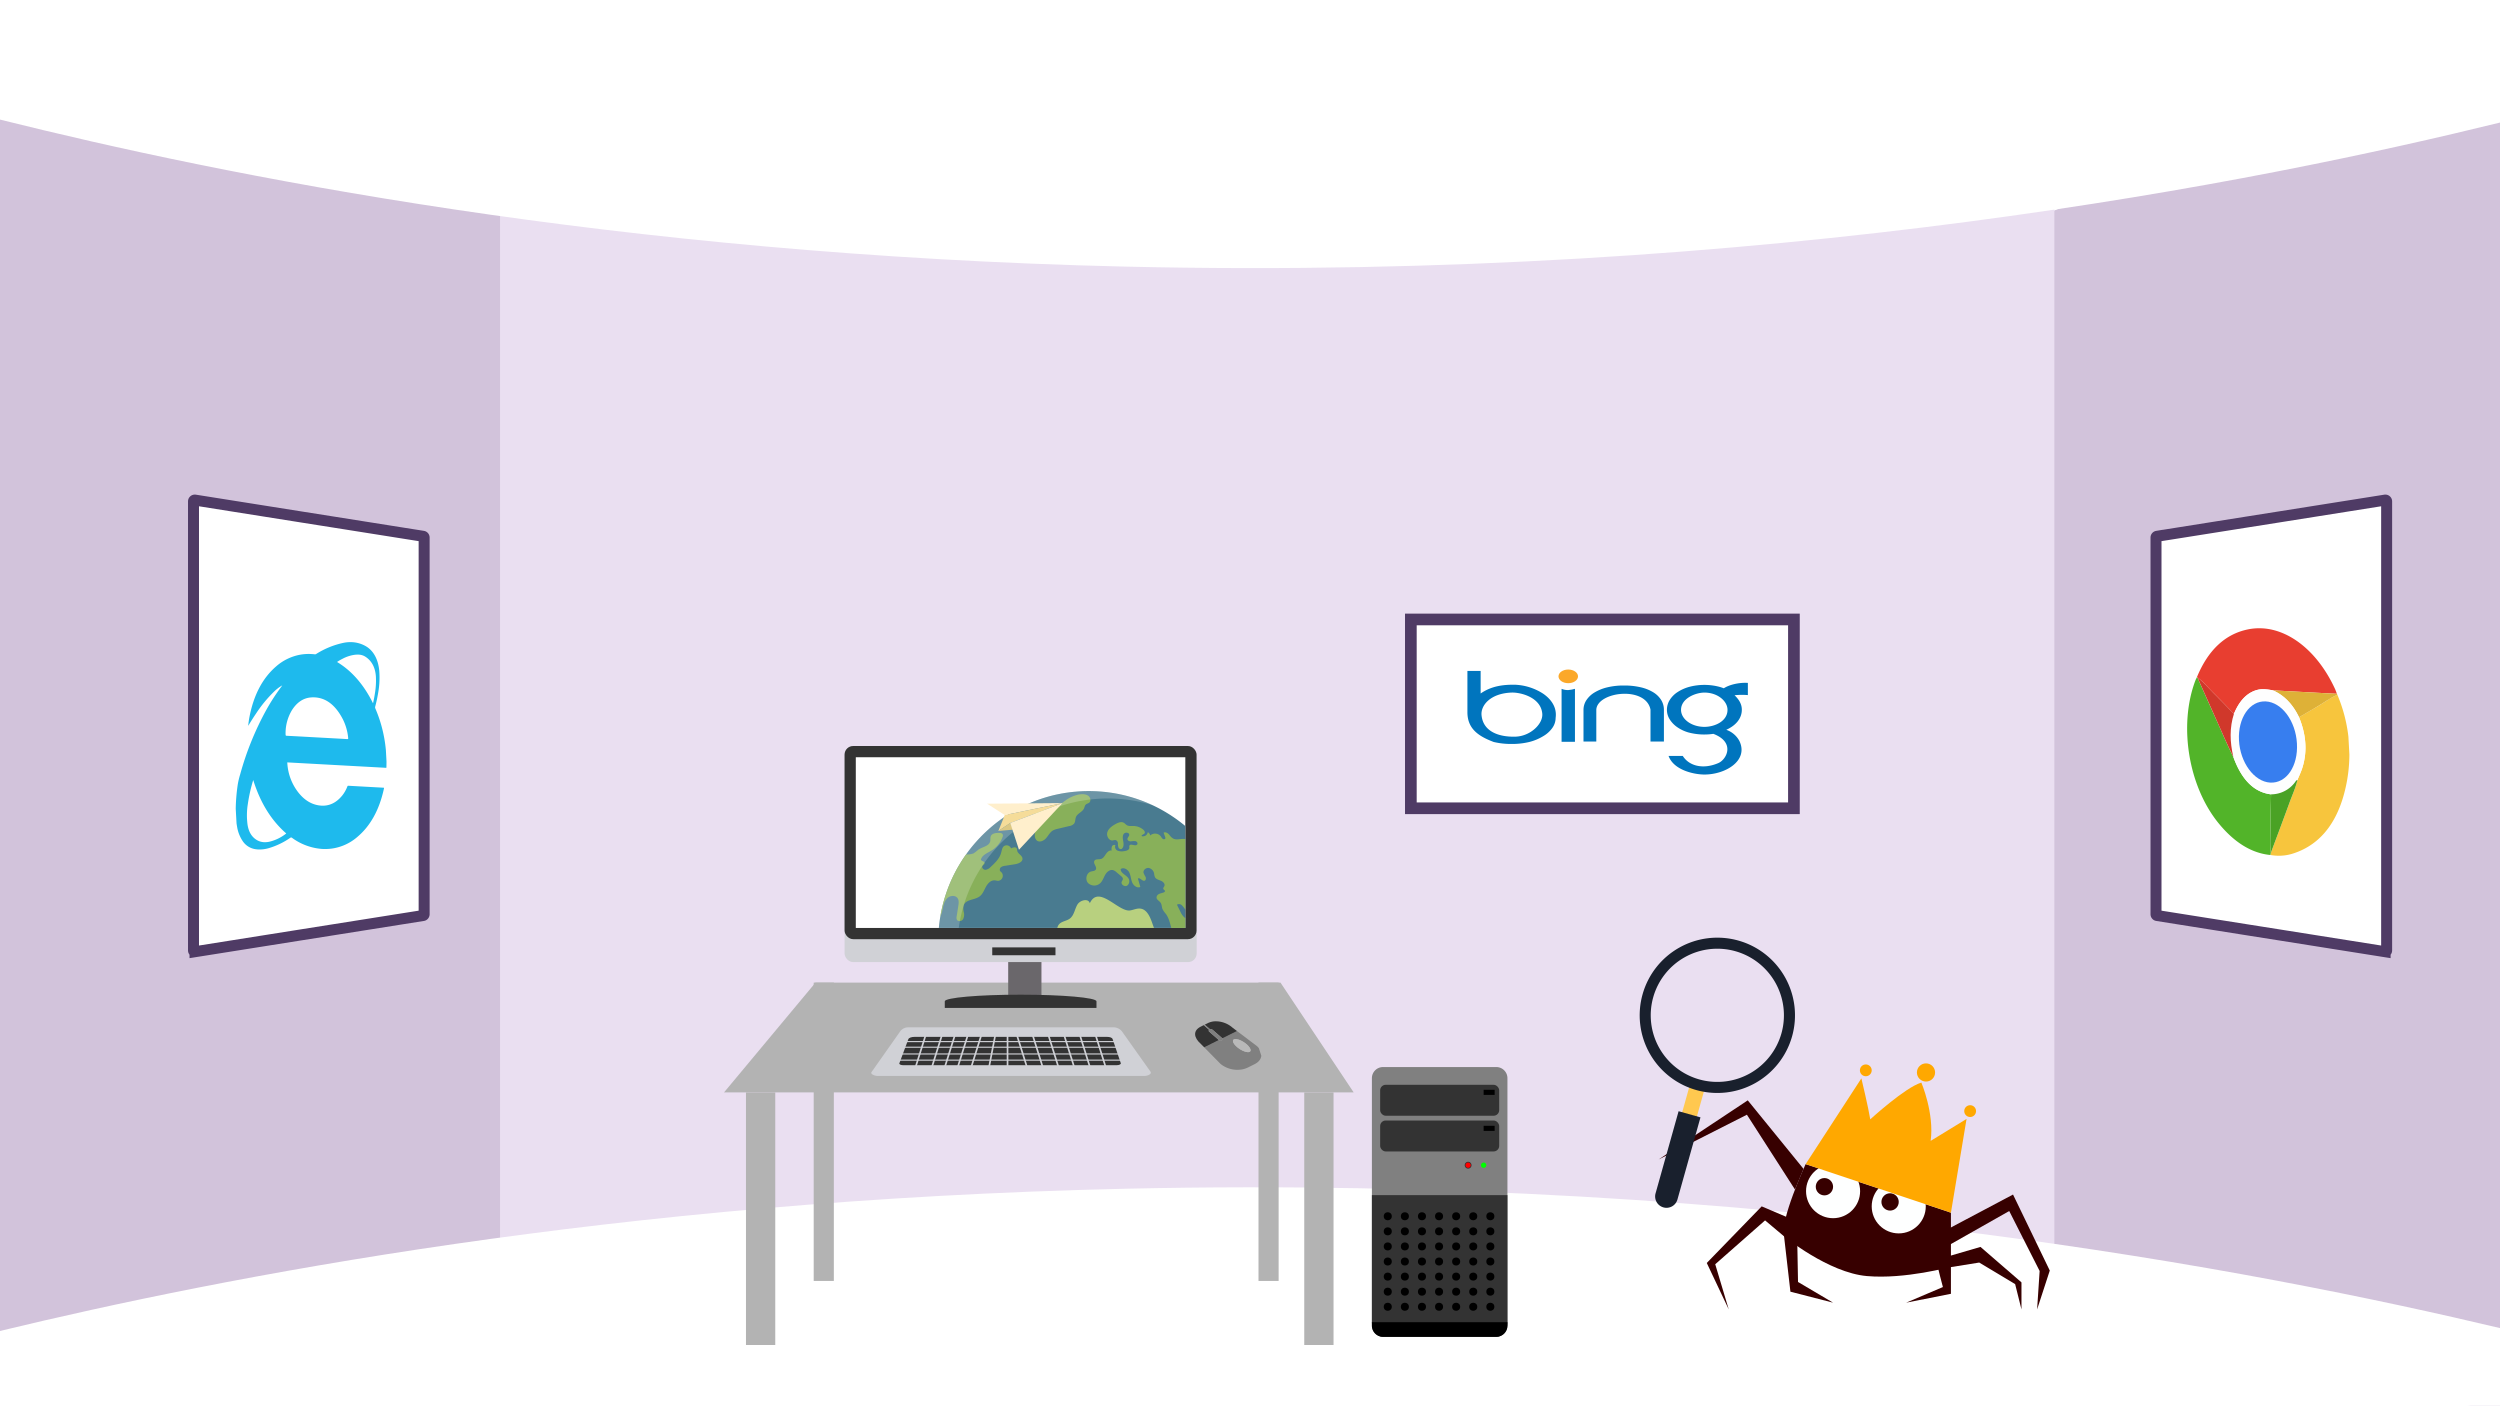 <svg xmlns="http://www.w3.org/2000/svg" xmlns:xlink="http://www.w3.org/1999/xlink" width="1365.799" height="768" viewBox="0 0 1365.799 768"><defs><style>.a{fill:none;}.b{clip-path:url(#a);}.c{fill:#d2c3db;}.d{fill:#eadff1;}.ae,.ar,.e,.p{fill:#fff;}.f{fill:#b3b3b3;}.g{fill:#d0d1d6;}.h{fill:#333;}.i{isolation:isolate;}.j{clip-path:url(#b);}.k{fill:gray;}.l{fill:#b9b9b9;}.m{fill:#302f30;}.n{fill:red;}.o{fill:lime;}.ar,.p{stroke:#4f3b65;stroke-miterlimit:10;}.p{stroke-width:6px;}.q{clip-path:url(#c);}.r{fill:#1ebaed;}.s{fill:#fefefe;}.t{fill:#370000;}.u{fill:#ffa800;}.v{fill:#feffff;}.w{fill:#ffc84f;}.x{fill:#19202d;}.y{fill:#6a676b;}.z{clip-path:url(#d);}.aa{fill:#497b90;}.ab{fill:#89a527;opacity:0.86;}.ac{fill:#cbdf7d;opacity:0.85;}.ad{fill:#b3d336;opacity:0.6;}.ae{opacity:0.2;}.af{opacity:0.1;}.ag{fill:#ffefcc;}.ah{fill:#f5dc99;}.ai{fill:#dcc883;}.aj{clip-path:url(#e);}.ak{fill:#f7c53d;}.al{fill:#52b429;}.am{fill:#e83e30;}.an{fill:#deb137;}.ao{fill:#4aa225;}.ap{fill:#d0382b;}.aq{fill:#377eef;}.ar{stroke-width:6.375px;}.as{fill:#0075be;}.at{fill:#fba829;}</style><clipPath id="a"><rect class="a" width="1365.799" height="768" transform="translate(0.1 912.279)"/></clipPath><clipPath id="b"><path class="a" d="M659.426,1497.918l-8.584-26.79,31.881-2.2,8.585,26.79Z"/></clipPath><clipPath id="c"><path class="a" d="M130.084,1375.755l-6.456-116.43,84.06,4.615,6.456,116.43Z"/></clipPath><clipPath id="d"><rect class="a" width="93.264" height="180.025" transform="translate(647.666 1325.975) rotate(90)"/></clipPath><clipPath id="e"><path class="a" d="M1198.56,1377.276l-6.884-124.157,88.252,4.845,6.884,124.157Z"/></clipPath></defs><g transform="translate(-0.1 -912.279)"><g class="b"><path class="c" d="M1365.9,926.316v758.464l-242.228-67.586-32.991-6.263,1.636-558.092,30.118-25.56Z"/><path class="c" d="M316.2,1042.25l-16.051,556.371L.1,1673.019V922.967l298.845,93.57Z"/><path class="d" d="M697.877,1005.85H273.269v617.384h849.165V1005.85Z"/><path class="e" d="M-.1,977.559c121.657,30.38,335.7,73.888,615,80.372,352.971,8.194,622.428-47.1,751-78.7V916.779H-.1Z"/><path class="e" d="M-.1,1639.463c121.657-29.39,335.7-71.481,615-77.753,352.971-7.928,622.428,45.568,751,76.133v47.19L.1,1687.779Z"/></g><path class="f" d="M739.642,1509.083h-344l50-60h254Z"/><rect class="f" width="16" height="138" transform="translate(407.642 1509.083)"/><rect class="f" width="11" height="163" transform="translate(444.642 1449.083)"/><rect class="f" width="11" height="163" transform="translate(687.642 1449.083)"/><rect class="f" width="16" height="138" transform="translate(712.642 1509.083)"/><path class="g" d="M625.283,1500.083H479.6c-1.618,0-4.281-1-3.281-2.23l15.729-22.338a5.577,5.577,0,0,1,4.546-1.987H608.077a6.041,6.041,0,0,1,4.912,2.141l15.569,21.968C629.65,1499.037,627.058,1500.083,625.283,1500.083Z"/><path class="h" d="M610.154,1494.223H493.516c-1.294,0-2.281-.5-2.077-1.046l4.919-13.2c.265-.712,1.7-1.235,3.373-1.235h105.2c1.49,0,2.755.47,2.971,1.1l4.508,13.275C612.589,1493.7,611.528,1494.223,610.154,1494.223Z"/><rect class="g" width="121.634" height="0.614" transform="translate(491.105 1481.015)"/><rect class="g" width="121.634" height="0.614" transform="translate(491.105 1484.087)"/><rect class="g" width="121.634" height="0.614" transform="translate(491.105 1487.773)"/><rect class="g" width="121.634" height="0.614" transform="translate(491.105 1491.152)"/><rect class="g" width="0.921" height="20.272" transform="translate(505.836 1476.122) rotate(17.439)"/><rect class="g" width="0.921" height="20.272" transform="translate(514.744 1476.121) rotate(17.439)"/><rect class="g" width="0.921" height="20.272" transform="translate(521.808 1476.122) rotate(17.439)"/><rect class="g" width="0.921" height="20.272" transform="translate(528.873 1476.122) rotate(17.439)"/><rect class="g" width="0.921" height="20.272" transform="translate(536.244 1476.121) rotate(17.439)"/><rect class="g" width="0.921" height="20.272" transform="translate(543.725 1475.891) rotate(10.978)"/><rect class="g" width="0.921" height="20.272" transform="translate(550.079 1475.794)"/><rect class="g" width="0.921" height="20.272" transform="translate(597.743 1476.398) rotate(-17.439)"/><rect class="g" width="0.921" height="20.272" transform="translate(589.143 1476.398) rotate(-17.439)"/><rect class="g" width="0.921" height="20.272" transform="translate(580.543 1476.398) rotate(-17.439)"/><rect class="g" width="0.921" height="20.272" transform="translate(571.942 1476.398) rotate(-17.439)"/><rect class="g" width="0.921" height="20.272" transform="translate(563.342 1476.398) rotate(-17.439)"/><rect class="g" width="0.921" height="20.272" transform="translate(554.742 1476.398) rotate(-17.439)"/><g class="i"><g class="j"><path class="k" d="M682.111,1487.076c-1.387.095-3.691-.832-5.678-2.364-2.4-1.856-3.418-3.9-2.282-4.561a1.723,1.723,0,0,1,.745-.2c1.387-.1,3.691.831,5.677,2.363,2.4,1.856,3.419,3.9,2.283,4.561a1.741,1.741,0,0,1-.745.2m-6.207-11.509-8.013,3.98.046.04c.335.293.367.645.076.795l-.832.41a.625.625,0,0,1-.236.059,1.325,1.325,0,0,1-.9-.327l-.043-.037-8.012,3.976,8.918,9.058a14.616,14.616,0,0,0,10.3,3.173,12.118,12.118,0,0,0,4.535-1.162l3.795-1.886c4.413-2.189,4.932-6.639,1.152-9.943l-10.782-8.136"/><path class="h" d="M661.044,1474.862h0m-3.051-2.662-1.893.942c-4.413,2.189-3.8,6.084-.02,9.382l1.907,1.939,8.012-3.976-5.3-4.624c-.335-.293-.369-.65-.076-.794l.146-.072-3.039-2.662.264-.132,0,0"/><path class="h" d="M663.7,1470.243a10.1,10.1,0,0,0-3.8,1.013l-1.9.944,0,0,.267-.134,3.048,2.661-.268.132.414-.2a.608.608,0,0,1,.239-.062,1.34,1.34,0,0,1,.9.325l5.3,4.626,8.013-3.98-2.307-1.739a14.013,14.013,0,0,0-9.9-3.585"/><path class="k" d="M661.7,1474.6a.608.608,0,0,0-.239.062l-.414.2h0l-.27.134h0l-.146.072c-.293.144-.259.5.076.794l5.3,4.624.043.037a1.325,1.325,0,0,0,.9.327.625.625,0,0,0,.236-.059l.832-.41c.291-.15.259-.5-.076-.795l-.046-.04-5.3-4.626a1.34,1.34,0,0,0-.9-.325"/><path class="k" d="M658.264,1472.069l-.267.134-.264.132,3.039,2.661h0l.27-.133h0l.267-.132-3.048-2.661"/><path class="l" d="M674.9,1479.95a1.723,1.723,0,0,0-.745.2c-1.136.661-.115,2.7,2.282,4.561,1.987,1.532,4.291,2.459,5.678,2.364a1.741,1.741,0,0,0,.745-.2c1.136-.661.115-2.705-2.283-4.561-1.986-1.532-4.29-2.459-5.677-2.363"/></g></g><path class="k" d="M6.09,0H67.957a6.091,6.091,0,0,1,6.091,6.091V141.278a6.091,6.091,0,0,1-6.091,6.091H6.09A6.09,6.09,0,0,1,0,141.28V6.09A6.09,6.09,0,0,1,6.09,0Z" transform="translate(749.594 1495.231)"/><path class="h" d="M823.642,1634.866v-69.655H749.594v69.655c0,4.273,2.731,7.735,6.091,7.735h61.867C820.915,1642.6,823.642,1639.139,823.642,1634.866Z"/><path class="m" d="M804.023,1548.853a1.861,1.861,0,1,1-1.861-1.86A1.859,1.859,0,0,1,804.023,1548.853Z"/><path class="n" d="M802.162,1550.31a1.457,1.457,0,1,1,1.457-1.457A1.457,1.457,0,0,1,802.162,1550.31Z"/><path class="o" d="M812.095,1548.853a1.454,1.454,0,1,1-1.456-1.456A1.457,1.457,0,0,1,812.095,1548.853Z"/><rect class="h" width="65.037" height="16.907" rx="3.045" transform="translate(754.1 1504.923)"/><rect class="h" width="65.037" height="16.909" rx="3.045" transform="translate(754.1 1524.431)"/><rect width="6.014" height="2.79" transform="translate(810.639 1527.325)"/><rect width="6.014" height="2.795" transform="translate(810.639 1507.653)"/><path d="M749.594,1634.606v1.909a6.091,6.091,0,0,0,6.091,6.086h61.867a6.088,6.088,0,0,0,6.09-6.086v-1.909Z"/><circle cx="2.198" cy="2.198" r="2.198" transform="translate(756.067 1574.55)"/><circle cx="2.198" cy="2.198" r="2.198" transform="translate(765.407 1574.55)"/><circle cx="2.198" cy="2.198" r="2.198" transform="translate(774.747 1574.55)"/><circle cx="2.198" cy="2.198" r="2.198" transform="translate(784.086 1574.55)"/><circle cx="2.198" cy="2.198" r="2.198" transform="translate(793.426 1574.55)"/><circle cx="2.198" cy="2.198" r="2.198" transform="translate(802.765 1574.55)"/><circle cx="2.198" cy="2.198" r="2.198" transform="translate(812.105 1574.55)"/><circle cx="2.198" cy="2.198" r="2.198" transform="translate(756.067 1582.791)"/><circle cx="2.198" cy="2.198" r="2.198" transform="translate(765.407 1582.791)"/><circle cx="2.198" cy="2.198" r="2.198" transform="translate(774.747 1582.791)"/><circle cx="2.198" cy="2.198" r="2.198" transform="translate(784.086 1582.791)"/><circle cx="2.198" cy="2.198" r="2.198" transform="translate(793.426 1582.791)"/><circle cx="2.198" cy="2.198" r="2.198" transform="translate(802.765 1582.791)"/><circle cx="2.198" cy="2.198" r="2.198" transform="translate(812.105 1582.791)"/><circle cx="2.198" cy="2.198" r="2.198" transform="translate(756.067 1591.032)"/><circle cx="2.198" cy="2.198" r="2.198" transform="translate(765.407 1591.032)"/><circle cx="2.198" cy="2.198" r="2.198" transform="translate(774.747 1591.032)"/><circle cx="2.198" cy="2.198" r="2.198" transform="translate(784.086 1591.032)"/><circle cx="2.198" cy="2.198" r="2.198" transform="translate(793.426 1591.032)"/><circle cx="2.198" cy="2.198" r="2.198" transform="translate(802.765 1591.032)"/><circle cx="2.198" cy="2.198" r="2.198" transform="translate(812.105 1591.032)"/><circle cx="2.198" cy="2.198" r="2.198" transform="translate(756.067 1599.273)"/><circle cx="2.198" cy="2.198" r="2.198" transform="translate(765.407 1599.273)"/><circle cx="2.198" cy="2.198" r="2.198" transform="translate(774.747 1599.273)"/><circle cx="2.198" cy="2.198" r="2.198" transform="translate(784.086 1599.273)"/><circle cx="2.198" cy="2.198" r="2.198" transform="translate(793.426 1599.273)"/><circle cx="2.198" cy="2.198" r="2.198" transform="translate(802.765 1599.273)"/><circle cx="2.198" cy="2.198" r="2.198" transform="translate(812.105 1599.273)"/><circle cx="2.198" cy="2.198" r="2.198" transform="translate(756.067 1607.514)"/><circle cx="2.198" cy="2.198" r="2.198" transform="translate(765.407 1607.514)"/><circle cx="2.198" cy="2.198" r="2.198" transform="translate(774.747 1607.514)"/><circle cx="2.198" cy="2.198" r="2.198" transform="translate(784.086 1607.514)"/><circle cx="2.198" cy="2.198" r="2.198" transform="translate(793.426 1607.514)"/><circle cx="2.198" cy="2.198" r="2.198" transform="translate(802.765 1607.514)"/><circle cx="2.198" cy="2.198" r="2.198" transform="translate(812.105 1607.514)"/><circle cx="2.198" cy="2.198" r="2.198" transform="translate(756.067 1615.754)"/><circle cx="2.198" cy="2.198" r="2.198" transform="translate(765.407 1615.754)"/><circle cx="2.198" cy="2.198" r="2.198" transform="translate(774.747 1615.754)"/><circle cx="2.198" cy="2.198" r="2.198" transform="translate(784.086 1615.754)"/><circle cx="2.198" cy="2.198" r="2.198" transform="translate(793.426 1615.754)"/><circle cx="2.198" cy="2.198" r="2.198" transform="translate(802.765 1615.754)"/><circle cx="2.198" cy="2.198" r="2.198" transform="translate(812.105 1615.754)"/><circle cx="2.198" cy="2.198" r="2.198" transform="translate(756.067 1623.995)"/><circle cx="2.198" cy="2.198" r="2.198" transform="translate(765.407 1623.995)"/><circle cx="2.198" cy="2.198" r="2.198" transform="translate(774.747 1623.995)"/><circle cx="2.198" cy="2.198" r="2.198" transform="translate(784.086 1623.995)"/><circle cx="2.198" cy="2.198" r="2.198" transform="translate(793.426 1623.995)"/><circle cx="2.198" cy="2.198" r="2.198" transform="translate(802.765 1623.995)"/><circle cx="2.198" cy="2.198" r="2.198" transform="translate(812.105 1623.995)"/><path class="p" d="M231.815,1205.967v205.775a.718.718,0,0,1-.6.709l-50.4,8-16,2.53-58.17,9.238a.718.718,0,0,1-.83-.709V1186.195a.716.716,0,0,1,.83-.708l58.17,9.238,16,2.53,50.4,8A.716.716,0,0,1,231.815,1205.967Z"/><path class="p" d="M1177.969,1205.967v205.775a.719.719,0,0,0,.6.709l50.4,8,16,2.53,58.17,9.238a.718.718,0,0,0,.83-.709V1186.195a.716.716,0,0,0-.83-.708l-58.17,9.238-16,2.53-50.4,8A.717.717,0,0,0,1177.969,1205.967Z"/><g class="i"><g class="q"><path class="r" d="M144.3,1372.383a8.456,8.456,0,0,1-4.276-1.424q-3.814-2.494-4.69-8.183a38.775,38.775,0,0,1,.161-11.247,87.38,87.38,0,0,1,2.861-12.818c.016-.062.05-.122.106-.262,3.818,12.321,9.812,21.992,17.971,29.119-.04.193-.171.231-.274.305a23.463,23.463,0,0,1-8.927,4.265,11.674,11.674,0,0,1-2.932.245m12.362-58.136c-.445-.024-.543-.208-.543-.778a24.4,24.4,0,0,1,3.443-13.169c2.718-4.3,6.245-6.71,10.534-7.009a16.549,16.549,0,0,1,2.027-.015c6.138.337,11.323,4.24,15.332,12.037a28.834,28.834,0,0,1,2.857,10.06c.054.541-.014.712-.412.69l-.031,0q-4.155-.242-8.31-.467t-8.313-.454l-6.637-.366q-4.976-.273-9.947-.527m47.189-17.829c-5.04-10.144-11.547-17.643-19.617-22.485a21.741,21.741,0,0,1,2.876-1.686,19.91,19.91,0,0,1,6.589-2.22,13.279,13.279,0,0,1,2.381-.115,7.328,7.328,0,0,1,3.806,1.247c3.2,2.153,5.172,5.574,5.553,10.492a41.481,41.481,0,0,1-.531,9.508c-.24,1.617-.539,3.186-.883,4.743-.041.167-.036.381-.174.516m-11.338-33.312a18.91,18.91,0,0,0-4.775.369,45.707,45.707,0,0,0-14.886,6.075,1.158,1.158,0,0,1-.714.195c-.029,0-.057,0-.086-.008-.575-.062-1.149-.11-1.721-.141a26.568,26.568,0,0,0-6.553.418,27.451,27.451,0,0,0-12.742,6.264q-11.062,9.491-14.6,27.419c-.314,1.639-.57,3.308-.748,5.124.1-.163.146-.224.186-.292,1.341-2.2,2.7-4.367,4.126-6.453a70.315,70.315,0,0,1,10.016-12.14,21.178,21.178,0,0,1,4.089-3.115l.107-.021-.045.1c-.117.171-.228.352-.351.523a112.241,112.241,0,0,0-8.2,12.641,161.749,161.749,0,0,0-14.317,35.307,42.822,42.822,0,0,0-1.286,5.361,100.043,100.043,0,0,0-1.127,13.359,48.488,48.488,0,0,0,.744,9.872,19.558,19.558,0,0,0,3.165,7.983,10.175,10.175,0,0,0,7.262,4.308q.552.075,1.1.1a17.847,17.847,0,0,0,5.787-.723,40.751,40.751,0,0,0,11.793-5.684.712.712,0,0,1,.441-.152.82.82,0,0,1,.408.163,31.639,31.639,0,0,0,16.541,6.117,28.206,28.206,0,0,0,4.983-.171,26.88,26.88,0,0,0,13.975-6.188q10.934-9.07,14.722-26.406c.146-.668.139-.678-.3-.7q-9.548-.523-19.107-1.058c-.273-.015-.418.1-.54.416a18.19,18.19,0,0,1-2.834,4.974c-3.213,3.917-7,5.711-11.317,5.474a15.38,15.38,0,0,1-2.424-.334c-3.8-.823-7.232-3.095-10.216-6.883a28.63,28.63,0,0,1-5.97-15.609c-.066-.739-.121-.812.221-.794.081.005.183.014.313.021l52.936,2.907c.08,0,.163.005.248.009.042,0,.084.006.127.011a.3.3,0,0,0,.069.011c.141.008.195-.1.2-.352,0-1.068.053-2.134.037-3.213a78.581,78.581,0,0,0-.905-10.727,74.016,74.016,0,0,0-5.17-18.1,1.527,1.527,0,0,1-.086-1.082c.629-2.37,1.16-4.781,1.573-7.27a47.389,47.389,0,0,0,.62-12.459c-.645-6.376-3.326-11.11-7.725-13.462a16.882,16.882,0,0,0-7.049-1.988"/><path class="s" d="M154.212,1286.8l-.106.021.061.084.045-.1"/></g></g><path class="t" d="M986.546,1548.263s-14.308,31.154-11.769,39.461c0,0,24.21,19.847,45.22,21.693s45.933-5.077,45.933-5.077V1574.8Z"/><path class="t" d="M906.238,1545.724l48.692-32.308,30.462,37.433-4.652,11.3-26.271-40.886Z"/><path class="t" d="M944.546,1627.648l-12-25.385,30-30.923,15.692,6.692-3.462,9.692L964.392,1579l-27.231,23.959Z"/><path class="t" d="M1001.546,1623.955l-23.308-6-3.763-32.769,7.456,2.538.462,24.923Z"/><path class="t" d="M1061.546,1599.494l20.538-6,22.385,19.385v14.769l-3.462-13.846-19.615-11.769-17.3,2.786Z"/><path class="t" d="M1058.315,1602.032c0,1.385,3.231,13.385,3.231,13.385l-20.077,8.538,24.461-4.846v-17.077Z"/><path class="t" d="M1061.546,1585.186l38.308-20.308,20.077,41.538-6.923,21.231,1.385-21-16.615-32.769-34.615,19.615Z"/><circle class="u" cx="3.226" cy="3.226" r="3.226" transform="translate(1016.2 1493.801)"/><circle class="u" cx="3.226" cy="3.226" r="3.226" transform="translate(1073.2 1516.071)"/><circle class="u" cx="4.967" cy="4.967" r="4.967" transform="translate(1047.344 1493.224)"/><circle class="v" cx="14.769" cy="14.769" r="14.769" transform="translate(986.777 1548.263)"/><circle class="t" cx="4.731" cy="4.731" r="4.731" transform="translate(992.084 1555.878)"/><circle class="v" cx="14.769" cy="14.769" r="14.769" transform="translate(1022.651 1556.571)"/><circle class="t" cx="4.731" cy="4.731" r="4.731" transform="translate(1027.959 1564.186)"/><path class="u" d="M986.546,1548.263l30.461-46.846s3.923,16.384,4.847,22.384c0,0,19.153-17.538,27.923-20.077,0,0,7.153,16.847,5.077,31.847l19.615-12-8.539,51.23Z"/><rect class="w" width="8.361" height="34.067" transform="translate(922.947 1506.251) rotate(15.678)"/><path class="x" d="M949.779,1426.123a42.421,42.421,0,1,0,29.379,52.307A42.422,42.422,0,0,0,949.779,1426.123Zm-21.3,75.872a36.383,36.383,0,1,1,44.861-25.2A36.383,36.383,0,0,1,928.483,1501.995Z"/><path class="x" d="M908.864,1571.9h0a6.206,6.206,0,0,1-4.3-7.653l12.584-44.884,11.952,3.355L916.517,1567.6A6.207,6.207,0,0,1,908.864,1571.9Z"/><rect class="y" width="18.173" height="21.104" transform="translate(550.894 1437.092)"/><rect class="g" width="192.357" height="118.041" rx="4.69" transform="translate(461.512 1319.846)"/><path class="h" d="M516.25,1462.937v-3.618c0-2.007,18.559-3.629,41.439-3.629s41.438,1.622,41.438,3.629v3.618Z"/><rect class="h" width="34.547" height="4.294" transform="translate(542.181 1429.854)"/><rect class="h" width="192.282" height="105.521" rx="4.69" transform="translate(461.512 1319.846)"/><rect class="e" width="93.264" height="180.025" transform="translate(647.666 1325.975) rotate(90)"/><g class="z"><path class="aa" d="M677.245,1426.739c0,1.823-.065,3.621-.169,5.418v.013c-.131,1.888-.326,3.764-.573,5.613a82.134,82.134,0,0,1-8.466,26.789,78.964,78.964,0,0,1-4.909,8.217c-.586.9-1.212,1.772-1.85,2.644-1.25,1.693-2.552,3.347-3.933,4.936a79.879,79.879,0,0,1-6.251,6.525,81.209,81.209,0,0,1-10.223,8.126,82.3,82.3,0,0,1-7.28,4.389h-.013a82.321,82.321,0,0,1-62.316,6.121,80.994,80.994,0,0,1-18.506-8.166c-.508-.3-1-.6-1.5-.911-1.419-.886-2.8-1.824-4.154-2.8-.86-.612-1.706-1.238-2.54-1.9h-.013q-2.949-2.284-5.665-4.818a81.452,81.452,0,0,1-5.821-5.991c-1.342-1.511-2.618-3.087-3.816-4.7-1.29-1.679-2.488-3.425-3.634-5.209-.924-1.445-1.81-2.917-2.617-4.415a78.66,78.66,0,0,1-5.027-10.783,82,82,0,0,1-5.236-26.111c-.013-.2-.013-.378-.013-.573-.026-.8-.039-1.6-.039-2.41,0-.99.013-1.992.052-2.969,0-.156.013-.3.026-.456v-.013c.065-1.719.183-3.4.352-5.092.169-1.654.391-3.3.664-4.91a80.506,80.506,0,0,1,2.93-12.046,81.507,81.507,0,0,1,7.137-15.915c1.237-2.122,2.566-4.193,4-6.186.8-1.146,1.628-2.253,2.488-3.347,1.016-1.276,2.057-2.526,3.164-3.75a82,82,0,0,1,10.237-9.7c.638-.508,1.289-1.015,1.953-1.51.755-.56,1.511-1.12,2.292-1.654.638-.443,1.263-.873,1.915-1.29.234-.156.455-.312.69-.455.612-.391,1.224-.769,1.849-1.146h.013c.664-.417,1.329-.808,2.006-1.186.651-.377,1.315-.742,1.979-1.093l.078-.04c.691-.364,1.394-.716,2.1-1.067.651-.326,1.316-.639,1.993-.951.794-.365,1.6-.729,2.422-1.068.651-.274,1.315-.547,1.979-.808l.118-.039c.729-.286,1.445-.56,2.188-.82a.1.1,0,0,1,.052-.026c.716-.248,1.458-.495,2.188-.742h.013c.9-.287,1.8-.573,2.722-.834.546-.156,1.107-.313,1.667-.456s1.119-.3,1.68-.43q1.8-.429,3.633-.781c.495-.1,1-.2,1.5-.273.586-.1,1.159-.2,1.745-.287s1.159-.169,1.745-.247,1.172-.144,1.758-.209c.56-.065,1.12-.117,1.693-.156q3.594-.332,7.267-.326c.925,0,1.849.013,2.774.053.886.026,1.771.065,2.644.13.846.052,1.68.117,2.513.2.378.039.742.065,1.107.117.156.013.313.026.456.052,1.263.144,2.513.313,3.751.521.3.039.6.092.885.144a.569.569,0,0,1,.13.026c.665.1,1.329.234,1.993.364.026.013.065.013.091.026,1.732.352,3.451.756,5.144,1.211.86.235,1.706.469,2.553.73s1.693.534,2.526.82,1.654.573,2.475.886c.742.273,1.471.573,2.2.872.638.261,1.276.534,1.914.808.456.2.9.4,1.342.612a1.149,1.149,0,0,1,.221.1c.495.221.99.456,1.472.7.39.183.768.378,1.146.573.755.378,1.51.782,2.253,1.2a5.862,5.862,0,0,1,.534.3c.351.182.69.378,1.041.586.43.248.86.495,1.29.769.43.247.846.521,1.276.781s.847.521,1.263.807.821.547,1.237.834q2.5,1.68,4.871,3.581h.013c.573.456,1.133.912,1.68,1.381.456.377.9.755,1.342,1.146s.9.794,1.341,1.2c.508.456,1,.911,1.485,1.393.586.547,1.159,1.12,1.719,1.693.338.352.69.7,1.016,1.068.117.117.234.235.338.352a.369.369,0,0,1,.117.13c.4.43.808.86,1.185,1.3a4.787,4.787,0,0,1,.352.391c.365.417.729.834,1.081,1.25a.013.013,0,0,1,.013.013c.365.4.7.808,1.016,1.225.3.364.6.729.885,1.094.417.52.821,1.054,1.225,1.6.508.678,1.015,1.355,1.5,2.058.378.534.756,1.094,1.12,1.641q.879,1.329,1.719,2.7a80.15,80.15,0,0,1,6.642,13.505c.078.2.143.391.221.586V1398c.782,2.084,1.472,4.193,2.084,6.342a79.827,79.827,0,0,1,2.358,11.461c.13.924.234,1.849.325,2.787.235,2.318.365,4.649.378,7.019C677.245,1425.984,677.245,1426.362,677.245,1426.739Z"/><path class="ab" d="M565.206,1469.872c.169,2.4-.534,5.184-2.709,6.186-1.211.547-2.735.482-3.712,1.394-1.732,1.641-.312,5.027-2.044,6.668a8.893,8.893,0,0,1-2.2,1.159c-3.894,1.966-3.79,7.7-1.98,11.669.066.143.131.273.2.416-.508-.3-1-.6-1.5-.911-1.419-.886-2.8-1.824-4.154-2.8-.86-.612-1.706-1.238-2.54-1.9h-.013c-4.493-12.059-8.726-24.366-16.409-34.629-2.019-2.682-4.337-5.417-4.715-8.751-.26-2.357.521-4.715.56-7.1.026-1.641-.091-3.373-.117-5.027a21.188,21.188,0,0,1,.143-3.19c.4-2.866,1.746-5.2,5.653-6.082,5.391-1.225,12.476,3.242,15.51,7.306,3.386,4.545,4.988,10.978,10.171,13.257,3.712,1.628,8.986,1.042,10.8,4.676,1.614,3.256-1.2,6.915-1.628,10.522C564.242,1465.119,565.024,1467.489,565.206,1469.872Z"/><path class="ac" d="M595.486,1405.746c-.684-2.848-5.312-1.779-6.79.75s-1.79,5.88-4.135,7.636c-1.788,1.339-4.41,1.419-5.871,3.109-1.028,1.189-1.2,2.87-1.333,4.436l-.744,8.982c-.2,2.414-.365,5,.83,7.1s4.319,3.279,6.108,1.645a18.4,18.4,0,0,0,1.842-2.777,4.672,4.672,0,0,1,4.8-1.658,8.128,8.128,0,0,1,3.658,2.574c8.372,9.015,11.371,21.85,11.74,34.148a19.577,19.577,0,0,0,.9,6.657c.97,2.454,3.016,4.437,3.617,7.007.462,1.973.028,4.143.875,5.984,1.559,3.39,6.764,3.534,9.6,1.1s3.817-6.348,4.39-10.035.947-7.574,3.011-10.684c1.28-1.929,3.164-3.472,4.06-5.607,1.251-2.983.324-6.521,1.487-9.541,1.544-4.007,6.1-5.781,9.35-8.591s4.56-9.162.524-10.63c-1.527-.555-3.286-.107-4.8-.695-1.976-.766-2.9-2.984-3.614-4.98l-5.625-15.718c-1.129-3.156-2.844-6.814-6.164-7.278-1.88-.263-3.705.634-5.573.974C611.2,1410.834,600.381,1395.271,595.486,1405.746Z"/><path class="ad" d="M526.618,1435.387a.845.845,0,0,1-.26.651,1.159,1.159,0,0,1-.808.221c-.56.013-1.12.013-1.68-.013a22.555,22.555,0,0,1-4.18-.586,1.251,1.251,0,0,1-.769-.391,1.529,1.529,0,0,1-.169-.872c-.1-1.849-1.888-3.074-3.49-4a13.88,13.88,0,0,0-2.54-1.25c-.026-.8-.039-1.6-.039-2.41,0-.99.013-1.992.052-2.969,0-.156.013-.3.026-.456v-.013a7.119,7.119,0,0,0,.665-.625c.82-.847,2.474-4.428,3.959-2.67a1.331,1.331,0,0,1,.026,1.628c-.456.586-1.368.716-1.719,1.354-.43.756.169,1.694.872,2.188a7.605,7.605,0,0,1,2.058,1.537c.95,1.368.039,3.438.964,4.832.794,1.2,2.487,1.276,3.933,1.432.169.026.325.052.494.079C525.329,1433.342,526.67,1434.11,526.618,1435.387Z"/><path class="ad" d="M558.681,1381.2c.274,1.94-2.214,2.943-4.154,3.243-1.758.273-3.516.547-5.275.833a4.869,4.869,0,0,0-2.187.7,1.706,1.706,0,0,0-.652,2.044,5.178,5.178,0,0,0,.912.938,2.8,2.8,0,0,1-1.8,4.532c-.7.026-1.394-.234-2.1-.26-2.084-.092-3.738,1.745-4.727,3.581s-1.732,3.933-3.4,5.183c-2.683,2.019-7.306,1.55-8.609,4.649a7.436,7.436,0,0,0-.039,4,5.34,5.34,0,0,1-.482,3.921c-.768,1.093-2.774,1.328-3.347.1a3.015,3.015,0,0,1-.078-1.732c.313-1.928.612-3.855.912-5.783.221-1.432.417-3.034-.43-4.206-1.185-1.641-3.842-1.485-5.379-.17s-2.161,3.374-2.591,5.34a23.178,23.178,0,0,1-1.485,5.183,80.506,80.506,0,0,1,2.93-12.046,81.507,81.507,0,0,1,7.137-15.915c1.237-2.122,2.566-4.193,4-6.186.209-.026.417-.052.625-.065a9.623,9.623,0,0,0,3.465-.56,20.623,20.623,0,0,0,2.552-1.979c2.266-1.615,5.978-1.915,6.59-4.624.208-.911-.039-1.9.3-2.773.639-1.628,2.813-1.863,4.558-1.837.743,0,1.615.1,1.954.756a1.864,1.864,0,0,1-.078,1.51,14.154,14.154,0,0,1-5.978,7.345c-2.266,1.381-5.222,2.449-5.847,5.027.312.873,1.9.808,2.031,1.719.091.73-.846,1.107-1.185,1.759-.495.95.638,2.109,1.719,2.057a4.754,4.754,0,0,0,2.774-1.563c2.371-2.2,4.858-4.571,5.717-7.7.365-1.29.495-2.8,1.537-3.66a2.546,2.546,0,0,1,3.868,1.237c1.029-.573,2.631-1,3.165.065a5.5,5.5,0,0,1,.221,1.225C556.168,1378.762,558.447,1379.517,558.681,1381.2Z"/><path class="ad" d="M570.721,1354.711c-1.315-.084-2.682-.446-3.915.021s-1.992,2.313-.931,3.095c.591.435,1.427.314,2.093.622,1.229.57,1.352,2.349.752,3.565s-1.682,2.124-2.391,3.279a6.208,6.208,0,0,0-.886,3.77,3.434,3.434,0,0,0,1.117,2.422c1.485,1.185,3.741.17,5-1.253s2.124-3.264,3.755-4.239a9.37,9.37,0,0,1,2.674-.931l6.22-1.479a4.5,4.5,0,0,0,2.677-1.329c.778-1.021.55-2.488,1.055-3.668.838-1.96,3.442-2.661,4.344-4.591.348-.743.434-1.651,1.04-2.2.505-.46,1.254-.553,1.8-.969,1.213-.929.71-3.043-.578-3.866-3.228-2.061-9.169.322-11.958,2.34C579,1351.891,575.492,1355.015,570.721,1354.711Z"/><path class="ad" d="M675.04,1423.108c0,1.722-.062,3.419-.16,5.116v.012a4.473,4.473,0,0,1-3.124,1.39c-1.87-.024-3.407-1.586-4.157-3.308a38.754,38.754,0,0,1-1.439-5.436,3.6,3.6,0,0,0-1.636-2.436,14.57,14.57,0,0,0-1.955-.442c-2.3-.689-2.928-3.9-5.1-4.9a7.414,7.414,0,0,0-2.19-.456c-2.915-.344-5.928-1.352-7.76-3.64a14.31,14.31,0,0,0-1.8-2.214,2.15,2.15,0,0,0-2.632-.246c.615,1.23,1.218,2.46,1.82,3.678a9.681,9.681,0,0,0,2.042,3.062,3.294,3.294,0,0,0,3.431.738,2.268,2.268,0,0,1,1.156-.406,1.248,1.248,0,0,1,.751.48c1.586,1.759,1.07,4.673-.48,6.469s-3.825,2.718-6.027,3.591a4.665,4.665,0,0,1-2.459.48c-1.525-.283-2.337-1.943-2.78-3.431-1-3.3-1.476-6.876-3.517-9.655a12.1,12.1,0,0,1-1.858-2.694c-.418-1.106-.319-2.4-.984-3.369-.688-1.021-2.152-1.612-2.25-2.841a2.245,2.245,0,0,1,1.439-1.993c.787-.381,1.672-.492,2.484-.824.32-.135.677-.369.689-.713,0-.517-.713-.726-.9-1.206-.2-.541.357-1.045.59-1.574.505-1.2-.75-2.423-1.967-2.915s-2.669-.848-3.235-2.029a7.043,7.043,0,0,1-.394-1.759,3.846,3.846,0,0,0-2.878-3.173c-1.512-.246-3.185,1.095-2.939,2.595a10.645,10.645,0,0,0,1.1,2.226c.344.763.246,1.894-.542,2.14-1.291.394-2.533-1.968-3.615-1.156.442,1.513.873,3.026,1.315,4.551-1.7.861-3.726-.7-4.452-2.472s-.75-3.776-1.611-5.473-3.185-2.977-4.661-1.771c-.074,2.189,2.816,3.074,4.1,4.845a2.97,2.97,0,0,1-.578,4.17c-1.353.811-3.505-.6-2.988-2.091.184-.517.615-.947.664-1.5.049-.688-.529-1.242-1.058-1.685-.824-.7-1.648-1.389-2.472-2.078a5.193,5.193,0,0,0-1.759-1.107c-1.7-.492-3.394.886-4.292,2.4s-1.4,3.309-2.644,4.576a4.837,4.837,0,0,1-6.839.024c-1.685-1.931-.824-5.547,1.648-6.248.935-.258,2.116-.233,2.608-1.057.861-1.464-1.6-3.334-.75-4.809.651-1.132,2.373-.615,3.628-1s1.943-1.635,2.681-2.718,1.869-2.152,3.148-1.869a3.944,3.944,0,0,1,.136-2.238,1.369,1.369,0,0,1,1.881-.689,2.272,2.272,0,0,0,1.218,2.988,6.642,6.642,0,0,0,3.579.259c1.206-.148,2.718-.591,2.817-1.8.037-.394-.111-.812.037-1.181.528-1.439,3.185.541,4.206-.615.59-.6-.062-1.672-.886-1.869a9,9,0,0,0-2.5.123c-.837.037-1.858-.406-1.895-1.242s.886-1.415.984-2.226c.16-1.378-2.176-1.735-3-.615s-.528,2.656-.282,4.022.381,2.976-.628,3.935c-.43.652-1.549.308-1.918-.381a5.544,5.544,0,0,1-.357-2.3,1.982,1.982,0,0,0-1.168-1.882,4.181,4.181,0,0,0-1.636.185c-2.14.258-3.628-2.509-2.952-4.551s2.607-3.37,4.489-4.415c1.378-.763,3.087-1.476,4.452-.7.64.356,1.083.971,1.71,1.34,1.082.64,2.423.406,3.665.431a8.536,8.536,0,0,1,5.35,2.078c.554.5,1.07,1.341.64,1.944-.468.639-1.808.774-1.575,1.525a2.668,2.668,0,0,0,3.346-2.153,2.238,2.238,0,0,1,1.291,1.82,3.982,3.982,0,0,1,5.842.48,5.04,5.04,0,0,0,1.083,1.39c.492.32,1.352.16,1.414-.418a1.176,1.176,0,0,0-.1-.541c-.295-.837-.6-1.661-.9-2.485,1.143-.615,2.5.345,3.271,1.378,2.878,3.849,4.932,1.537,8.991,2.164,2.742.419,3.948,2.177,5.5,4.305,4.748,6.543,11.02,11.905,15.337,18.744.455.713.873,1.439,1.267,2.177.012,0,0,.012,0,.012q1.107,2.952,1.968,5.989a75.478,75.478,0,0,1,2.226,10.824c.123.873.221,1.746.307,2.632.222,2.189.345,4.39.357,6.629C675.04,1422.394,675.04,1422.751,675.04,1423.108Z"/><path class="ae" d="M561.652,1500.481c-1.42-.885-2.8-1.823-4.155-2.8a83.155,83.155,0,0,1-14.039-12.71c-1.341-1.511-2.617-3.087-3.815-4.7-1.29-1.68-2.488-3.425-3.634-5.209-.925-1.446-1.81-2.917-2.618-4.415a78.9,78.9,0,0,1-5.027-10.783,82.033,82.033,0,0,1-5.235-26.112c-.039-.989-.052-1.979-.052-2.982s.013-1.993.052-2.969c.065-1.876.195-3.725.378-5.561a81.9,81.9,0,0,1,10.731-32.871,83.425,83.425,0,0,1,6.486-9.533c1.015-1.276,2.057-2.526,3.164-3.751a82.069,82.069,0,0,1,10.236-9.7c.639-.508,1.29-1.016,1.954-1.511.755-.559,1.511-1.12,2.292-1.654.638-.442,1.263-.872,1.914-1.289.235-.156.456-.312.691-.456.612-.39,1.224-.768,1.849-1.146h.013c.664-.416,1.328-.807,2.006-1.185.651-.377,1.315-.742,1.979-1.094l.078-.039c.69-.364,1.394-.716,2.1-1.068.651-.325,1.315-.638,1.992-.95.795-.365,1.6-.73,2.423-1.068.651-.274,1.315-.547,1.979-.808l.118-.039c.729-.286,1.445-.56,2.188-.82a.091.091,0,0,1,.052-.026c.716-.248,1.458-.495,2.187-.743h.013c.9-.286,1.8-.573,2.722-.833.547-.156,1.107-.313,1.667-.456s1.12-.3,1.68-.43q1.8-.429,3.634-.781c.495-.1,1-.2,1.5-.274.586-.1,1.16-.2,1.746-.286s1.159-.169,1.745-.248,1.172-.143,1.758-.208c.56-.065,1.12-.117,1.693-.156q3.594-.331,7.267-.326c.924,0,1.849.013,2.774.052.885.026,1.771.066,2.643.131.847.052,1.68.117,2.514.195.378.039.742.065,1.107.117.156.013.312.026.456.052,1.263.143,2.513.313,3.75.521.3.039.6.091.886.143a.576.576,0,0,1,.13.026c.664.1,1.329.235,1.993.365.026.013.065.013.091.026,1.732.352,3.451.756,5.144,1.211.86.235,1.706.469,2.553.73.069.021.137.045.206.067a.961.961,0,0,0-.142-.067c-.443-.209-.886-.417-1.342-.612-.638-.274-1.276-.548-1.914-.808-.73-.3-1.459-.6-2.2-.873-.821-.312-1.641-.612-2.475-.885s-1.68-.56-2.526-.821-1.693-.494-2.553-.729c-1.693-.456-3.412-.859-5.144-1.211-.026-.013-.065-.013-.091-.026-.664-.13-1.328-.261-1.993-.365a.576.576,0,0,0-.13-.026c-.286-.052-.586-.1-.885-.143-1.238-.208-2.488-.378-3.751-.521-.143-.026-.3-.039-.456-.052-.365-.052-.729-.078-1.107-.117-.833-.078-1.667-.143-2.513-.2-.873-.065-1.758-.1-2.644-.13-.925-.039-1.849-.052-2.774-.052-2.448,0-4.871.1-7.267.326-.573.039-1.133.091-1.693.156-.586.065-1.172.13-1.758.208s-1.172.157-1.745.248-1.159.182-1.745.286c-.495.078-1,.17-1.5.274q-1.836.351-3.633.781-.841.2-1.68.43c-.56.143-1.121.3-1.667.456-.925.26-1.824.547-2.722.833h-.013c-.73.248-1.472.495-2.188.743a.1.1,0,0,0-.052.026c-.743.26-1.459.533-2.188.82l-.118.039c-.664.261-1.328.534-1.979.808-.82.338-1.628.7-2.422,1.067-.677.313-1.342.626-1.993.951-.7.352-1.406.7-2.1,1.068l-.078.039c-.664.352-1.328.716-1.979,1.094-.677.378-1.342.769-2.006,1.185h-.013c-.625.378-1.237.755-1.849,1.146-.235.143-.456.3-.69.456-.652.417-1.277.846-1.915,1.289-.781.534-1.537,1.094-2.292,1.654-.664.495-1.315,1-1.953,1.511a82,82,0,0,0-10.237,9.7c-1.107,1.224-2.148,2.475-3.164,3.751a83.458,83.458,0,0,0-6.486,9.533,81.889,81.889,0,0,0-10.731,32.871c-.182,1.836-.313,3.685-.378,5.561-.039.976-.052,1.979-.052,2.969s.013,1.992.052,2.982a82.011,82.011,0,0,0,5.236,26.112A78.714,78.714,0,0,0,523,1466.647c.807,1.5,1.693,2.969,2.617,4.415,1.146,1.784,2.344,3.529,3.634,5.209,1.2,1.615,2.474,3.191,3.816,4.7a83.053,83.053,0,0,0,14.039,12.71c1.354.977,2.735,1.915,4.154,2.8a81.747,81.747,0,0,0,19.461,8.923A82.026,82.026,0,0,1,561.652,1500.481Z"/><path class="af" d="M677.245,1426.739c0,1.823-.065,3.621-.169,5.418v.013c-.131,1.888-.326,3.764-.573,5.613a82.134,82.134,0,0,1-8.466,26.789,78.964,78.964,0,0,1-4.909,8.217c-.586.9-1.212,1.772-1.85,2.644-1.25,1.693-2.552,3.347-3.933,4.936a79.879,79.879,0,0,1-6.251,6.525,81.209,81.209,0,0,1-10.223,8.126,82.3,82.3,0,0,1-7.28,4.389h-.013a82.321,82.321,0,0,1-62.316,6.121c82.806-8.89,94.478-90.535,83.4-135.39.117.117.234.235.338.352a.369.369,0,0,1,.117.13c.4.43.808.86,1.185,1.3a4.787,4.787,0,0,1,.352.391c.365.417.729.834,1.081,1.25a.013.013,0,0,1,.013.013c.365.4.7.808,1.016,1.225.3.364.6.729.885,1.094.417.52.821,1.054,1.225,1.6.508.678,1.015,1.355,1.5,2.058.378.534.756,1.094,1.12,1.641q.879,1.329,1.719,2.7a80.15,80.15,0,0,1,6.642,13.505c.078.2.143.391.221.586V1398c.782,2.084,1.472,4.193,2.084,6.342a79.827,79.827,0,0,1,2.358,11.461c.13.924.234,1.849.325,2.787.235,2.318.365,4.649.378,7.019C677.245,1425.984,677.245,1426.362,677.245,1426.739Z"/></g><path class="ag" d="M549.007,1357.569l-9.618-6.216,41.182-.339Z"/><path class="ah" d="M549.007,1357.569l-3.486,8.685,6.5-4.378,28.55-10.862Z"/><path class="ai" d="M545.522,1366.253l8.3-.74-1.8-3.638Z"/><path class="ag" d="M552.021,1361.875l4.763,14.635,23.788-25.5Z"/><g class="i"><g class="aj"><path class="ak" d="M1277.048,1291.861c-4.21,1.834-8.011,4.787-12.057,7.076-2.972,1.681-5.92,3.451-8.876,5.186,3.868,9.447,4.683,18.789,1.706,27.9-.72,2.214-1.71,4.225-2.581,6.333-1.009,4.423-2.812,8.216-4.284,12.267-3.368,9.282-6.842,18.459-10.276,27.684-.008-.09-.017-.179-.025-.268a2.512,2.512,0,0,0,.025.268c-.082.351-.162.721-.238,1.073a28.063,28.063,0,0,0,3.23.368,25.044,25.044,0,0,0,8.982-1.114c15.927-5.02,26.07-18.641,29.836-40.822a82.77,82.77,0,0,0-5.442-45.955"/><path class="al" d="M1200.305,1282.268c-.261.556-.554,1.083-.782,1.667-9.3,24.424-3.946,57.766,12.612,78.07,8.336,10.218,17.72,16.361,28.307,17.379.076-.352.156-.722.238-1.073a2.512,2.512,0,0,1-.025-.268c-.539-5.806-.019-11.453-.075-17.184-.043-4.891.176-9.741.273-14.615-9.441-1.125-16.2-8.165-20.6-20.34l-.012-.031c-3.374-6.68-6.307-13.708-9.421-20.6-3.443-7.607-6.825-15.264-10.231-22.9h-.03a.475.475,0,0,1-.254-.105"/><path class="am" d="M1236.008,1255.552a30.432,30.432,0,0,0-7.72.558c-12.437,2.514-21.856,11.258-27.983,26.158a.475.475,0,0,0,.254.105h.03c3,2.178,5.583,5.32,8.343,8.046,3.912,3.856,7.739,7.887,11.606,11.839,2.833-6.808,6.862-11.458,12.632-13.038a13.224,13.224,0,0,1,4.269-.4,33.056,33.056,0,0,1,4.393.612q15.472.851,30.945,1.681c1.34.074,2.672.12,4.012.176-.347-.891-.652-1.826-1.054-2.685-9.1-19.765-24.249-32.207-39.727-33.057"/><path class="an" d="M1276.789,1291.294c-1.34-.056-2.672-.1-4.012-.176q-15.472-.836-30.945-1.681c5.891,2.55,10.732,7.278,14.283,14.686,2.956-1.735,5.9-3.505,8.876-5.186,4.046-2.289,7.847-5.242,12.057-7.076-.086-.183-.172-.375-.259-.567"/><path class="s" d="M1240.378,1339.832l-.084,0c-8.711-.532-16.368-10.944-17-23.108-.633-12.217,5.913-21.724,14.634-21.245,8.791.482,16.334,10.656,17.029,22.975.708,12.422-5.741,21.868-14.581,21.382m-2.939-51.007a13.224,13.224,0,0,0-4.269.4c-5.77,1.58-9.8,6.23-12.632,13.038-2.4,7.447-2.283,15.37-.286,23.637l-.011-.022.012.031c4.4,12.175,11.159,19.215,20.6,20.34a16.277,16.277,0,0,0,13.592-7.376c.194-.274.532-.345.8-.508.871-2.108,1.861-4.119,2.581-6.333,2.977-9.115,2.162-18.457-1.706-27.9-3.551-7.408-8.392-12.136-14.283-14.686a33.056,33.056,0,0,0-4.393-.612"/><path class="ao" d="M1255.24,1338.36c-.263.163-.6.234-.8.508a16.277,16.277,0,0,1-13.592,7.376c-.1,4.874-.316,9.724-.273,14.615.056,5.731-.464,11.378.075,17.184.008.089.017.178.025.268,3.434-9.225,6.908-18.4,10.276-27.684,1.472-4.051,3.275-7.844,4.284-12.267"/><path class="ap" d="M1200.589,1282.373c3.406,7.641,6.788,15.3,10.231,22.9,3.114,6.887,6.047,13.915,9.421,20.6l.011.022c-2-8.267-2.113-16.19.286-23.637-3.867-3.952-7.694-7.983-11.606-11.839-2.76-2.726-5.34-5.868-8.343-8.046"/><path class="aq" d="M1237.93,1295.475c-8.721-.479-15.267,9.028-14.634,21.245.63,12.164,8.287,22.576,17,23.108l.084,0c8.84.486,15.289-8.96,14.581-21.382-.695-12.319-8.238-22.493-17.029-22.975"/></g></g><rect class="ar" width="209.28" height="103.154" transform="translate(770.874 1250.702)"/><path class="as" d="M865.192,1300.117v17.27h7v-17.44c.594-9.842,26.979-13.1,29.607,0v17.44h7.327v-17.27a10.157,10.157,0,0,0-1.49-5.407,13.063,13.063,0,0,0-4.3-4.2,22.972,22.972,0,0,0-6.865-2.746,39.222,39.222,0,0,0-9.168-.977,37.957,37.957,0,0,0-9.123,1.005,24.367,24.367,0,0,0-6.958,2.8,13.783,13.783,0,0,0-4.468,4.233,9.632,9.632,0,0,0-1.559,5.294Z"/><path class="as" d="M853.221,1288.6c2.769,1.166,5.043.6,7.306,0v28.946h-7.306Z"/><ellipse class="at" cx="5.331" cy="3.732" rx="5.331" ry="3.732" transform="translate(851.537 1278.055)"/><path class="as" d="M849.974,1304.431c.913-6.662-3.674-10.994-6.722-13.112a30.518,30.518,0,0,0-15.687-4.966c-6.489-.064-12.791.781-18.562,4.8v-12.344h-7.225v22.368c-.082,9.366,6.222,13.378,14.339,16.454a40.969,40.969,0,0,0,9.8,1.091,40.292,40.292,0,0,0,9.693-1.091,27.646,27.646,0,0,0,7.6-3.181,15.8,15.8,0,0,0,4.979-4.507,9.529,9.529,0,0,0,1.779-5.508Zm-21.925,10.3c-8.117.254-17.631-2.2-18.554-11.72-.514-5.292,4.757-11.955,16.425-12.365,4.8-.169,15.99,2.506,16.754,11.546.471,5.574-6.507,12.286-14.625,12.539Z"/><path class="as" d="M951.694,1300.04c0-3.426-1.869-5.879-3.977-7.937a38.731,38.731,0,0,1,7.275-.077v-6.662c-4.768-.337-10.267,1.017-13.138,2.943q-1.112-.429-2.334-.78a32.311,32.311,0,0,0-16.553,0,22.871,22.871,0,0,0-6.455,2.9,13.906,13.906,0,0,0-4.228,4.31,10.039,10.039,0,0,0-1.51,5.3,9.746,9.746,0,0,0,1.51,5.228,14.73,14.73,0,0,0,4.115,4.273,20.824,20.824,0,0,0,6.077,2.878,33.678,33.678,0,0,0,13.665.774c12.114,4.631,7.312,13.977,2.756,15.954-8.385,3.638-16.046,1.6-19.467-3.9h-7.769c2.812,7.826,13.951,10.114,19.327,10.177,11.625.137,24.531-7.551,19.392-18.3a12.886,12.886,0,0,0-7.187-6.137c5.451-2.443,8.508-6.405,8.5-10.955Zm-20.422,9.341c-7.088,0-12.788-4.245-12.788-9.292,0-6.331,8.048-9.439,12.788-9.439,7.148,0,12.6,4.591,12.6,9.439C943.868,1306.352,936.825,1309.381,931.272,1309.381Z"/></g></svg>